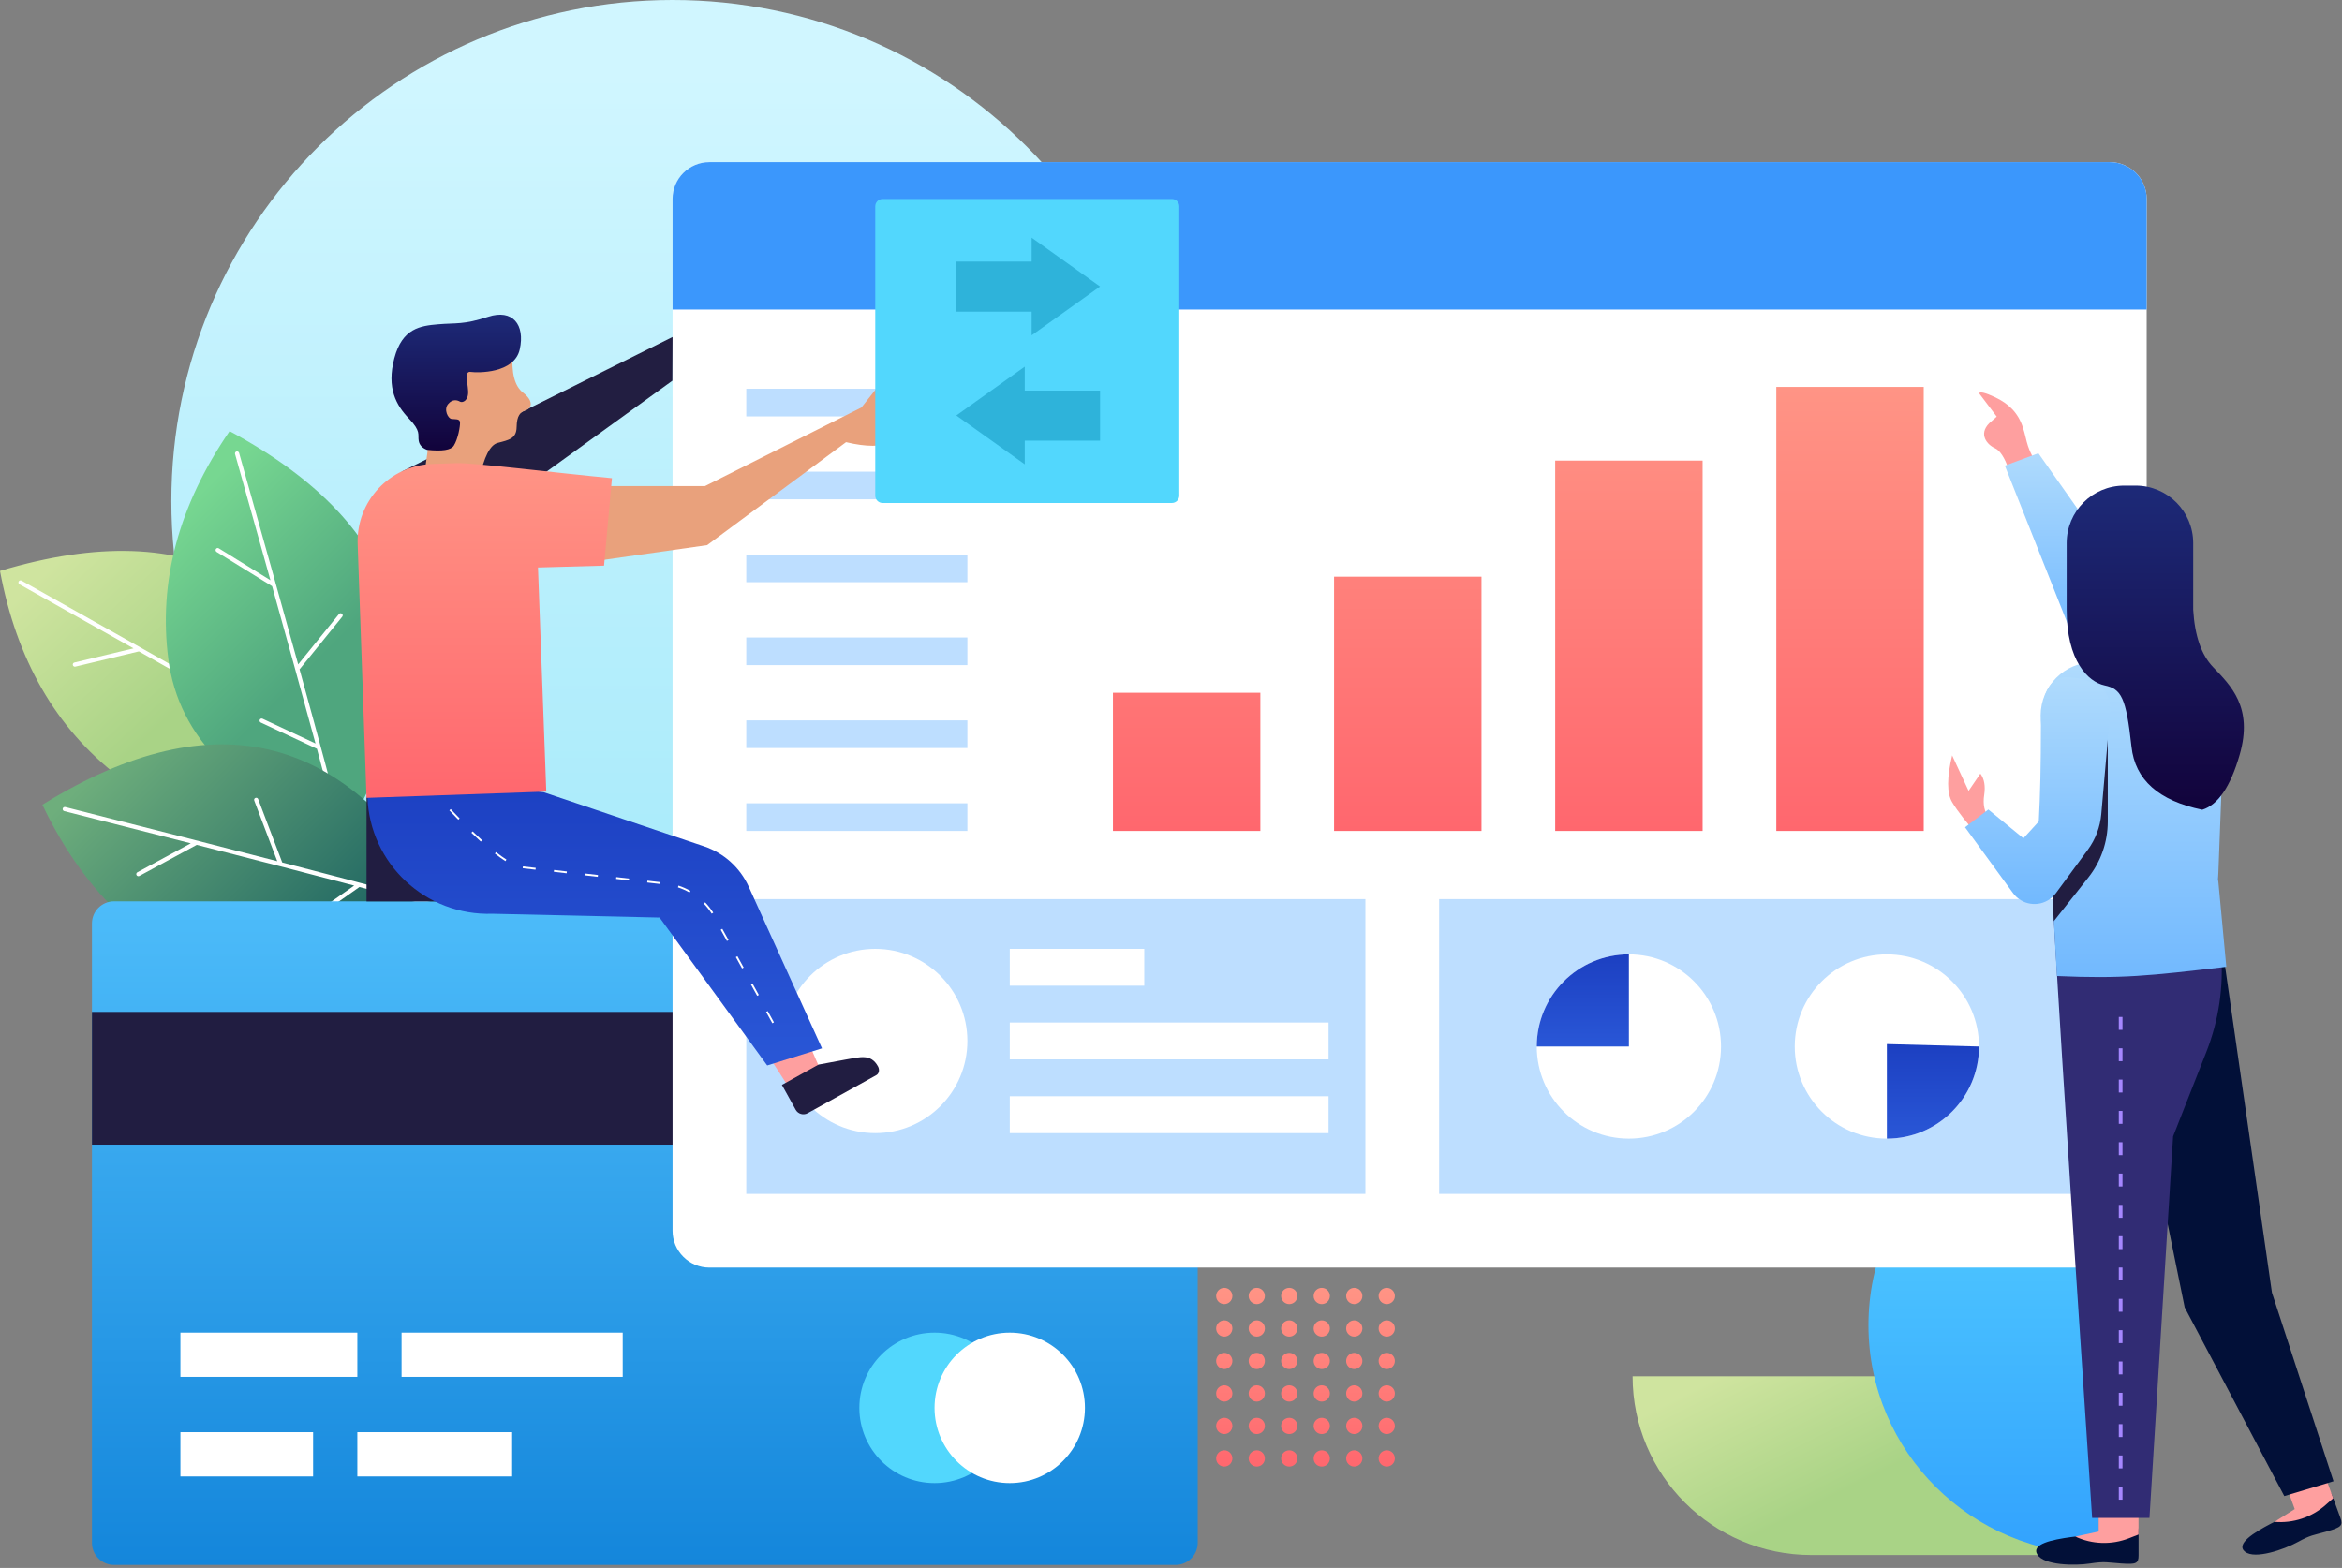<svg width="230" height="154" viewBox="0 0 230 154" fill="none" xmlns="http://www.w3.org/2000/svg">
<rect x="0" y="0" width="230" height="154" fill="#808080" stroke="none"/>
<path d="M66.05 98.444C93.234 98.444 115.271 76.407 115.271 49.222C115.271 22.038 93.234 0 66.05 0C38.866 0 16.829 22.038 16.829 49.222C16.829 76.407 38.866 98.444 66.05 98.444Z" fill="url(#paint0_linear)"/>
<path d="M160.33 135.18H188.389C198.083 135.18 205.942 143.039 205.942 152.733H177.884C168.189 152.733 160.33 144.874 160.33 135.18Z" fill="url(#paint1_linear)"/>
<path d="M206.121 152.649C206.121 137.232 206.121 117.741 206.121 107.673C193.624 107.673 183.493 117.741 183.493 130.161C183.493 142.581 193.624 152.649 206.121 152.649Z" fill="url(#paint2_linear)"/>
<path fill-rule="evenodd" clip-rule="evenodd" d="M120.231 128.089C120.672 128.089 121.029 127.732 121.029 127.291C121.029 126.851 120.672 126.494 120.231 126.494C119.791 126.494 119.433 126.851 119.433 127.291C119.433 127.732 119.791 128.089 120.231 128.089ZM121.029 130.482C121.029 130.923 120.672 131.28 120.231 131.28C119.791 131.28 119.433 130.923 119.433 130.482C119.433 130.042 119.791 129.685 120.231 129.685C120.672 129.685 121.029 130.042 121.029 130.482ZM120.231 134.471C120.672 134.471 121.029 134.114 121.029 133.674C121.029 133.233 120.672 132.876 120.231 132.876C119.791 132.876 119.433 133.233 119.433 133.674C119.433 134.114 119.791 134.471 120.231 134.471ZM121.029 136.865C121.029 137.305 120.672 137.663 120.231 137.663C119.791 137.663 119.433 137.305 119.433 136.865C119.433 136.424 119.791 136.067 120.231 136.067C120.672 136.067 121.029 136.424 121.029 136.865ZM120.231 140.854C120.672 140.854 121.029 140.496 121.029 140.056C121.029 139.615 120.672 139.258 120.231 139.258C119.791 139.258 119.433 139.615 119.433 140.056C119.433 140.496 119.791 140.854 120.231 140.854ZM120.231 144.045C120.672 144.045 121.029 143.688 121.029 143.247C121.029 142.806 120.672 142.449 120.231 142.449C119.791 142.449 119.433 142.806 119.433 143.247C119.433 143.688 119.791 144.045 120.231 144.045ZM124.22 143.247C124.22 143.688 123.863 144.045 123.423 144.045C122.982 144.045 122.625 143.688 122.625 143.247C122.625 142.806 122.982 142.449 123.423 142.449C123.863 142.449 124.22 142.806 124.22 143.247ZM123.423 140.854C123.863 140.854 124.22 140.496 124.22 140.056C124.22 139.615 123.863 139.258 123.423 139.258C122.982 139.258 122.625 139.615 122.625 140.056C122.625 140.496 122.982 140.854 123.423 140.854ZM124.22 136.865C124.22 137.305 123.863 137.663 123.423 137.663C122.982 137.663 122.625 137.305 122.625 136.865C122.625 136.424 122.982 136.067 123.423 136.067C123.863 136.067 124.22 136.424 124.22 136.865ZM123.423 134.471C123.863 134.471 124.22 134.114 124.22 133.674C124.22 133.233 123.863 132.876 123.423 132.876C122.982 132.876 122.625 133.233 122.625 133.674C122.625 134.114 122.982 134.471 123.423 134.471ZM124.22 130.482C124.22 130.923 123.863 131.28 123.423 131.28C122.982 131.28 122.625 130.923 122.625 130.482C122.625 130.042 122.982 129.685 123.423 129.685C123.863 129.685 124.22 130.042 124.22 130.482ZM123.423 128.089C123.863 128.089 124.22 127.732 124.22 127.291C124.22 126.851 123.863 126.494 123.423 126.494C122.982 126.494 122.625 126.851 122.625 127.291C122.625 127.732 122.982 128.089 123.423 128.089ZM127.412 143.247C127.412 143.688 127.054 144.045 126.614 144.045C126.173 144.045 125.816 143.688 125.816 143.247C125.816 142.806 126.173 142.449 126.614 142.449C127.054 142.449 127.412 142.806 127.412 143.247ZM126.614 140.854C127.054 140.854 127.412 140.496 127.412 140.056C127.412 139.615 127.054 139.258 126.614 139.258C126.173 139.258 125.816 139.615 125.816 140.056C125.816 140.496 126.173 140.854 126.614 140.854ZM127.412 136.865C127.412 137.305 127.054 137.663 126.614 137.663C126.173 137.663 125.816 137.305 125.816 136.865C125.816 136.424 126.173 136.067 126.614 136.067C127.054 136.067 127.412 136.424 127.412 136.865ZM126.614 134.471C127.054 134.471 127.412 134.114 127.412 133.674C127.412 133.233 127.054 132.876 126.614 132.876C126.173 132.876 125.816 133.233 125.816 133.674C125.816 134.114 126.173 134.471 126.614 134.471ZM127.412 130.482C127.412 130.923 127.054 131.28 126.614 131.28C126.173 131.28 125.816 130.923 125.816 130.482C125.816 130.042 126.173 129.685 126.614 129.685C127.054 129.685 127.412 130.042 127.412 130.482ZM126.614 128.089C127.054 128.089 127.412 127.732 127.412 127.291C127.412 126.851 127.054 126.494 126.614 126.494C126.173 126.494 125.816 126.851 125.816 127.291C125.816 127.732 126.173 128.089 126.614 128.089ZM130.603 143.247C130.603 143.688 130.246 144.045 129.805 144.045C129.364 144.045 129.007 143.688 129.007 143.247C129.007 142.806 129.364 142.449 129.805 142.449C130.246 142.449 130.603 142.806 130.603 143.247ZM129.805 140.854C130.246 140.854 130.603 140.496 130.603 140.056C130.603 139.615 130.246 139.258 129.805 139.258C129.364 139.258 129.007 139.615 129.007 140.056C129.007 140.496 129.364 140.854 129.805 140.854ZM130.603 136.865C130.603 137.305 130.246 137.663 129.805 137.663C129.364 137.663 129.007 137.305 129.007 136.865C129.007 136.424 129.364 136.067 129.805 136.067C130.246 136.067 130.603 136.424 130.603 136.865ZM129.805 134.471C130.246 134.471 130.603 134.114 130.603 133.674C130.603 133.233 130.246 132.876 129.805 132.876C129.364 132.876 129.007 133.233 129.007 133.674C129.007 134.114 129.364 134.471 129.805 134.471ZM130.603 130.482C130.603 130.923 130.246 131.28 129.805 131.28C129.364 131.28 129.007 130.923 129.007 130.482C129.007 130.042 129.364 129.685 129.805 129.685C130.246 129.685 130.603 130.042 130.603 130.482ZM129.805 128.089C130.246 128.089 130.603 127.732 130.603 127.291C130.603 126.851 130.246 126.494 129.805 126.494C129.364 126.494 129.007 126.851 129.007 127.291C129.007 127.732 129.364 128.089 129.805 128.089ZM133.794 143.247C133.794 143.688 133.437 144.045 132.996 144.045C132.556 144.045 132.199 143.688 132.199 143.247C132.199 142.806 132.556 142.449 132.996 142.449C133.437 142.449 133.794 142.806 133.794 143.247ZM132.996 140.854C133.437 140.854 133.794 140.496 133.794 140.056C133.794 139.615 133.437 139.258 132.996 139.258C132.556 139.258 132.199 139.615 132.199 140.056C132.199 140.496 132.556 140.854 132.996 140.854ZM133.794 136.865C133.794 137.305 133.437 137.663 132.996 137.663C132.556 137.663 132.199 137.305 132.199 136.865C132.199 136.424 132.556 136.067 132.996 136.067C133.437 136.067 133.794 136.424 133.794 136.865ZM132.996 134.471C133.437 134.471 133.794 134.114 133.794 133.674C133.794 133.233 133.437 132.876 132.996 132.876C132.556 132.876 132.199 133.233 132.199 133.674C132.199 134.114 132.556 134.471 132.996 134.471ZM133.794 130.482C133.794 130.923 133.437 131.28 132.996 131.28C132.556 131.28 132.199 130.923 132.199 130.482C132.199 130.042 132.556 129.685 132.996 129.685C133.437 129.685 133.794 130.042 133.794 130.482ZM132.996 128.089C133.437 128.089 133.794 127.732 133.794 127.291C133.794 126.851 133.437 126.494 132.996 126.494C132.556 126.494 132.199 126.851 132.199 127.291C132.199 127.732 132.556 128.089 132.996 128.089ZM136.985 143.247C136.985 143.688 136.628 144.045 136.188 144.045C135.747 144.045 135.39 143.688 135.39 143.247C135.39 142.806 135.747 142.449 136.188 142.449C136.628 142.449 136.985 142.806 136.985 143.247ZM136.188 140.854C136.628 140.854 136.985 140.496 136.985 140.056C136.985 139.615 136.628 139.258 136.188 139.258C135.747 139.258 135.39 139.615 135.39 140.056C135.39 140.496 135.747 140.854 136.188 140.854ZM136.985 136.865C136.985 137.305 136.628 137.663 136.188 137.663C135.747 137.663 135.39 137.305 135.39 136.865C135.39 136.424 135.747 136.067 136.188 136.067C136.628 136.067 136.985 136.424 136.985 136.865ZM136.188 134.471C136.628 134.471 136.985 134.114 136.985 133.674C136.985 133.233 136.628 132.876 136.188 132.876C135.747 132.876 135.39 133.233 135.39 133.674C135.39 134.114 135.747 134.471 136.188 134.471ZM136.985 130.482C136.985 130.923 136.628 131.28 136.188 131.28C135.747 131.28 135.39 130.923 135.39 130.482C135.39 130.042 135.747 129.685 136.188 129.685C136.628 129.685 136.985 130.042 136.985 130.482ZM136.188 128.089C136.628 128.089 136.985 127.732 136.985 127.291C136.985 126.851 136.628 126.494 136.188 126.494C135.747 126.494 135.39 126.851 135.39 127.291C135.39 127.732 135.747 128.089 136.188 128.089Z" fill="url(#paint3_linear)"/>
<path d="M36.011 76.398C25.826 80.998 17.684 80.94 11.584 76.223C5.484 71.507 1.622 64.791 0 56.075C19.068 50.349 31.072 57.123 36.011 76.398Z" fill="url(#paint4_linear)"/>
<path d="M20.973 68.127C18.775 66.88 16.331 65.499 13.64 63.982L7.4 65.476C7.289 65.503 7.178 65.434 7.152 65.323C7.125 65.212 7.193 65.1 7.304 65.074L13.111 63.683C9.753 61.791 6.021 59.693 1.915 57.391C1.816 57.335 1.78 57.209 1.836 57.109C1.891 57.01 2.017 56.974 2.116 57.03C9.613 61.234 15.863 64.754 20.866 67.591L20.22 61.243C20.192 60.968 20.602 60.926 20.63 61.201L21.305 67.841C27.975 71.625 32.361 74.158 34.464 75.44C34.562 75.499 34.592 75.627 34.533 75.724C34.474 75.822 34.347 75.853 34.25 75.794C32.992 75.027 30.913 73.81 28.013 72.143C28.006 72.147 27.998 72.151 27.989 72.154L22.286 74.244C22.179 74.283 22.061 74.228 22.022 74.121C21.983 74.013 22.038 73.895 22.145 73.856L27.547 71.876C25.694 70.812 23.524 69.575 21.039 68.165C21.015 68.157 20.992 68.144 20.973 68.127Z" fill="white"/>
<path d="M33.73 82.157C23.261 78.191 17.529 72.387 16.534 64.745C15.539 57.103 17.543 49.637 22.547 42.346C40.11 51.806 43.838 65.076 33.73 82.157Z" fill="url(#paint5_linear)"/>
<path d="M29.418 65.745C31.462 73.153 32.776 78.055 33.359 80.454C33.386 80.565 33.318 80.677 33.208 80.704C33.097 80.731 32.986 80.663 32.959 80.552C32.611 79.117 31.999 76.781 31.125 73.546C31.117 73.543 31.109 73.54 31.101 73.536L25.609 70.968C25.506 70.92 25.461 70.797 25.509 70.693C25.557 70.59 25.679 70.545 25.782 70.593L30.985 73.026C30.425 70.959 29.764 68.545 29.002 65.785C28.991 65.762 28.983 65.737 28.982 65.712C28.308 63.27 27.555 60.559 26.723 57.578L21.27 54.207C21.174 54.147 21.143 54.02 21.203 53.922C21.262 53.825 21.389 53.795 21.486 53.854L26.559 56.991C25.521 53.271 24.363 49.14 23.084 44.599C23.053 44.489 23.117 44.375 23.226 44.344C23.335 44.313 23.449 44.377 23.48 44.487C25.814 52.778 27.748 59.702 29.283 65.257L33.29 60.31C33.463 60.097 33.782 60.358 33.609 60.572L29.418 65.745Z" fill="white"/>
<path d="M44.154 89.317C35.509 96.41 27.635 98.471 20.532 95.499C13.429 92.528 7.973 87.042 4.162 79.041C21.092 68.55 34.423 71.975 44.154 89.317Z" fill="url(#paint6_linear)"/>
<path d="M27.718 84.712C35.13 86.63 40.017 87.933 42.377 88.623C42.486 88.655 42.549 88.769 42.517 88.879C42.485 88.988 42.371 89.051 42.262 89.019C40.849 88.606 38.529 87.973 35.301 87.119C35.294 87.124 35.288 87.13 35.281 87.135L30.314 90.625C30.221 90.691 30.093 90.668 30.027 90.575C29.962 90.482 29.985 90.353 30.078 90.288L34.782 86.981C32.719 86.437 30.306 85.808 27.544 85.093C27.518 85.092 27.494 85.085 27.47 85.074C25.027 84.442 22.312 83.745 19.324 82.981L13.686 86.036C13.586 86.09 13.461 86.053 13.407 85.953C13.352 85.853 13.39 85.728 13.49 85.673L18.736 82.83C15.008 81.877 10.865 80.824 6.308 79.669C6.198 79.641 6.131 79.529 6.159 79.419C6.187 79.308 6.299 79.242 6.409 79.269C14.729 81.377 21.669 83.149 27.229 84.586L24.97 78.638C24.872 78.381 25.257 78.234 25.355 78.492L27.718 84.712Z" fill="white"/>
<path d="M11.202 88.527H115.452C116.652 88.527 117.624 89.499 117.624 90.698V151.533C117.624 152.732 116.652 153.704 115.452 153.704H11.202C10.003 153.704 9.03 152.732 9.03 151.533V90.698C9.03 89.499 10.003 88.527 11.202 88.527Z" fill="url(#paint7_linear)"/>
<path d="M9.03 99.39H117.624V112.425H9.03V99.39Z" fill="#211D41"/>
<path fill-rule="evenodd" clip-rule="evenodd" d="M35.093 130.892H17.718V135.237H35.093V130.892ZM30.749 140.669H17.718V145.014H30.749V140.669ZM39.437 130.892H61.155V135.237H39.437V130.892ZM50.296 140.669H35.093V145.014H50.296V140.669Z" fill="white"/>
<path d="M91.779 145.666C95.857 145.666 99.163 142.358 99.163 138.279C99.163 134.199 95.857 130.892 91.779 130.892C87.7 130.892 84.394 134.199 84.394 138.279C84.394 142.358 87.7 145.666 91.779 145.666Z" fill="#52D7FD"/>
<path d="M99.163 145.666C103.241 145.666 106.547 142.358 106.547 138.279C106.547 134.199 103.241 130.892 99.163 130.892C95.085 130.892 91.779 134.199 91.779 138.279C91.779 142.358 95.085 145.666 99.163 145.666Z" fill="white"/>
<path d="M69.669 15.925H207.199C209.198 15.925 210.818 17.545 210.818 19.544V120.884C210.818 122.883 209.198 124.503 207.199 124.503H69.669C67.671 124.503 66.05 122.883 66.05 120.884V19.544C66.05 17.545 67.671 15.925 69.669 15.925Z" fill="white"/>
<path fill-rule="evenodd" clip-rule="evenodd" d="M134.091 88.31H73.289V117.264H134.091V88.31ZM209.913 88.31H141.33V117.264H209.913V88.31Z" fill="#BDDEFF"/>
<path fill-rule="evenodd" clip-rule="evenodd" d="M76.908 102.244C76.908 107.242 80.959 111.293 85.956 111.293C90.953 111.293 95.004 107.242 95.004 102.244C95.004 97.247 90.953 93.196 85.956 93.196C80.959 93.196 76.908 97.247 76.908 102.244ZM112.376 93.196H99.166V96.816H112.376V93.196ZM99.166 107.673H130.472V111.293H99.166V107.673ZM130.472 100.435H99.166V104.054H130.472V100.435Z" fill="white"/>
<path d="M159.968 111.835C164.965 111.835 169.016 107.784 169.016 102.787C169.016 97.79 164.965 93.739 159.968 93.739C154.971 93.739 150.92 97.79 150.92 102.787C150.92 107.784 154.971 111.835 159.968 111.835Z" fill="white"/>
<path d="M159.968 93.739C154.971 93.739 150.92 97.79 150.92 102.787H159.968C159.968 99.002 159.968 95.987 159.968 93.739Z" fill="url(#paint8_linear)"/>
<path d="M185.303 111.835C190.3 111.835 194.351 107.784 194.351 102.787C194.351 97.79 190.3 93.739 185.303 93.739C180.306 93.739 176.255 97.79 176.255 102.787C176.255 107.784 180.306 111.835 185.303 111.835Z" fill="white"/>
<path d="M185.303 102.548C185.303 102.708 185.303 105.803 185.303 111.836C190.3 111.836 194.351 107.785 194.351 102.787C194.351 102.787 191.335 102.708 185.303 102.548Z" fill="url(#paint9_linear)"/>
<path fill-rule="evenodd" clip-rule="evenodd" d="M188.922 38.002H174.445V81.615H188.922V38.002ZM152.73 45.241H167.207V81.615H152.73V45.241ZM145.492 56.642H131.015V81.615H145.492V56.642ZM123.776 68.042H109.3V81.615H123.776V68.042Z" fill="url(#paint10_linear)"/>
<path fill-rule="evenodd" clip-rule="evenodd" d="M95.004 38.183H73.289V40.898H95.004V38.183ZM73.289 46.327H95.004V49.041H73.289V46.327ZM95.004 54.47H73.289V57.184H95.004V54.47ZM73.289 62.613H95.004V65.328H73.289V62.613ZM95.004 70.757H73.289V73.471H95.004V70.757ZM95.004 78.9H73.289V81.615H95.004V78.9Z" fill="#BDDEFF"/>
<path d="M69.669 15.925H207.199C209.198 15.925 210.818 17.545 210.818 19.544V30.402H66.05V19.544C66.05 17.545 67.671 15.925 69.669 15.925Z" fill="#3B97FC"/>
<path d="M206.682 151.138C207.48 150.666 208.225 150.304 208.917 150.052C209.955 149.674 210.022 150.062 210.022 150.508C210.022 150.954 210.022 151.955 210.022 152.764C210.022 153.573 209.772 153.662 208.348 153.565C206.924 153.468 206.75 153.336 205.256 153.565C203.762 153.794 200.748 153.75 200.09 152.7C199.433 151.65 201.554 151.219 203.407 150.967C204.643 150.8 205.735 150.856 206.682 151.138Z" fill="#021038"/>
<path d="M210.016 146.39V150.719L209.077 151.086C207.371 151.753 205.467 151.693 203.806 150.92L206.102 150.425V146.39H210.016Z" fill="#FE9F9F"/>
<path d="M226.147 148.695C226.735 147.978 227.311 147.383 227.875 146.91C228.722 146.2 228.918 146.542 229.07 146.961C229.223 147.38 229.565 148.321 229.842 149.081C230.118 149.84 229.913 150.01 228.542 150.406C227.171 150.801 226.962 150.737 225.637 151.463C224.312 152.189 221.464 153.179 220.487 152.417C219.51 151.655 221.355 150.525 223.011 149.654C224.115 149.074 225.16 148.754 226.147 148.695Z" fill="#021038"/>
<path d="M199.211 64.405L204.508 76.676L195.85 83.056L189.819 70.296L199.211 64.405Z" fill="white"/>
<path d="M227.656 143.093L229.136 147.161L228.38 147.827C227.005 149.037 225.195 149.632 223.37 149.474L225.358 148.223L223.978 144.432L227.656 143.093Z" fill="#FE9F9F"/>
<path d="M215.982 85.772L218.286 93.317L223.12 126.963L229.167 145.488L224.333 146.944L214.551 128.412L208.809 100.254L215.982 85.772Z" fill="#021038"/>
<path d="M195.335 80.362C194.88 79.753 194.721 78.998 194.859 78.098C194.996 77.198 194.871 76.493 194.486 75.983L193.328 77.678L191.713 74.195C191.19 76.377 191.19 77.908 191.713 78.789C192.236 79.669 193.16 80.85 194.486 82.331L195.335 80.362Z" fill="#FE9F9F"/>
<path d="M205.461 149.09C202.842 109.777 201.532 88.871 201.532 86.37C201.532 82.62 217.834 75.84 217.834 86.37C217.834 88.812 217.93 91.221 218.122 93.597C218.389 96.9 217.897 100.219 216.684 103.302L213.412 111.615L211.092 149.09H205.461Z" fill="#312C74"/>
<path d="M218.639 94.958C210.988 95.858 208.36 96.14 202.002 95.865C201.743 91.44 201.532 87.156 201.532 86.37C201.532 84.306 201.163 79.098 200.424 70.748C200.41 70.594 200.403 70.439 200.403 70.285C200.403 67.387 202.753 65.037 205.651 65.037L215.031 65.037C215.075 65.037 215.118 65.038 215.162 65.04C217.079 65.112 218.575 66.725 218.503 68.643L217.834 86.37C218.146 89.745 218.415 92.607 218.639 94.958Z" fill="url(#paint11_linear)"/>
<path d="M206.998 71.511V80.691C206.998 82.687 206.324 84.625 205.086 86.19C203.955 87.621 202.824 89.051 201.693 90.482C201.616 88.968 201.532 86.799 201.532 86.37C201.532 85.614 201.482 84.436 201.383 82.836C202.865 82.836 204.737 79.061 206.998 71.511Z" fill="#211D41"/>
<path d="M197.26 46.067C196.857 44.923 196.406 44.239 195.904 44.015C195.152 43.679 194.28 42.659 195.352 41.573L196.091 40.918L194.351 38.615C194.483 38.449 195.001 38.579 195.904 39.004C197.26 39.641 198.177 40.521 198.66 41.977C199.143 43.433 198.903 43.981 200.528 46.35L197.808 47.106L197.26 46.067Z" fill="#FE9F9F"/>
<path d="M203.531 62.46L196.89 45.736L200.184 44.517L207.756 55.264L203.531 62.46Z" fill="url(#paint12_linear)"/>
<path d="M203.611 66.576C204.198 66.59 204.958 66.817 205.892 67.258C206.825 67.699 207.275 68.585 207.239 69.916L206.36 79.954C206.249 81.224 205.791 82.439 205.035 83.466L201.899 87.729C201.74 87.944 201.55 88.134 201.334 88.291C200.171 89.139 198.541 88.883 197.694 87.72L192.98 81.253L195.268 79.509L198.714 82.335L200.222 80.682C200.362 78.14 200.431 75.048 200.431 71.407C200.431 67.767 201.491 66.156 203.611 66.576Z" fill="url(#paint13_linear)"/>
<path d="M216.278 79.533C211.995 78.65 209.678 76.586 209.325 73.339C208.797 68.469 208.317 67.667 206.684 67.32C205.05 66.973 202.961 64.893 202.961 59.891V53.343C202.961 50.225 205.488 47.697 208.607 47.697H209.741C212.859 47.697 215.387 50.225 215.387 53.343V59.891C215.54 62.445 216.19 64.322 217.337 65.521C219.057 67.32 221.301 69.448 219.948 74.135C219.046 77.261 217.823 79.06 216.278 79.533Z" fill="url(#paint14_linear)"/>
<path fill-rule="evenodd" clip-rule="evenodd" d="M208.08 101.153H208.442V99.886H208.08V101.153ZM208.442 104.229H208.08V102.962H208.442V104.229ZM208.08 107.305H208.442V106.039H208.08V107.305ZM208.442 110.382H208.08V109.115H208.442V110.382ZM208.08 113.458H208.442V112.191H208.08V113.458ZM208.442 116.535H208.08V115.268H208.442V116.535ZM208.08 119.611H208.442V118.344H208.08V119.611ZM208.442 122.687H208.08V121.421H208.442V122.687ZM208.08 125.764H208.442V124.497H208.08V125.764ZM208.442 128.84H208.08V127.573H208.442V128.84ZM208.08 131.916H208.442V130.65H208.08V131.916ZM208.442 134.993H208.08V133.726H208.442V134.993ZM208.08 138.069H208.442V136.802H208.08V138.069ZM208.442 141.146H208.08V139.879H208.442V141.146ZM208.08 144.222H208.442V142.955H208.08V144.222ZM208.08 147.298H208.442V146.032H208.08V147.298Z" fill="#A587FF"/>
<path d="M66.032 37.393L45.188 52.456L39.437 46.327L66.049 33.099L66.032 37.393Z" fill="#221E41"/>
<path d="M37.582 74.269L48.919 81.588L55.361 88.534H35.996V78.355L37.582 74.269Z" fill="#211D41"/>
<path d="M77.331 106.592L75.731 104.104L79.3 102.163L80.63 105.228L77.331 106.592Z" fill="#FE9F9F"/>
<path d="M76.789 106.558L80.384 104.565L83.083 104.063C84.456 103.833 85.515 103.464 86.221 104.737C86.402 105.064 86.332 105.449 86.065 105.597L79.322 109.335C78.902 109.568 78.373 109.416 78.141 108.997L76.789 106.558Z" fill="#211D41"/>
<path d="M47.076 47.041L41.716 46.288L42.005 44.237C41.039 42.182 41.051 39.519 42.04 36.247C43.03 32.975 45.799 32.453 50.349 34.682C50.207 36.63 50.542 37.92 51.352 38.552C52.568 39.5 52.096 40.158 51.602 40.315C51.107 40.472 50.753 40.806 50.735 41.945C50.716 43.084 50.002 43.209 48.877 43.502C48.126 43.697 47.526 44.877 47.076 47.041Z" fill="#E9A17C"/>
<path d="M41.938 44.184C41.463 44.004 41.19 43.707 41.119 43.292C41.012 42.67 41.374 42.381 40.15 41.101C38.926 39.82 37.944 38.128 38.725 35.184C39.505 32.24 41.272 32.001 43.035 31.851C44.797 31.701 45.512 31.907 47.934 31.116C50.357 30.325 51.575 31.901 51.044 34.307C50.513 36.712 46.873 36.62 46.233 36.53C45.594 36.44 45.909 37.401 45.972 38.389C46.035 39.376 45.403 39.589 45.172 39.449C44.941 39.309 44.451 39.145 44.004 39.688C43.556 40.231 43.991 41.099 44.342 41.148C44.693 41.197 45.161 41.096 45.176 41.497C45.192 41.897 44.977 43.127 44.564 43.776C44.289 44.209 43.414 44.345 41.938 44.184Z" fill="url(#paint15_linear)"/>
<path d="M38.421 75.748L53.398 77.814L69.145 83.126C71.094 83.784 72.682 85.22 73.531 87.093L80.728 102.968L75.344 104.65L64.775 90.12L48.381 89.748C41.818 89.977 36.312 84.843 36.083 78.279L38.421 75.748Z" fill="url(#paint16_linear)"/>
<path d="M58.269 47.744H69.23L84.598 40.023L86.053 38.183V39.862H89.725C89.371 41.77 88.67 42.959 87.623 43.431C86.577 43.903 85.065 43.903 83.088 43.431L69.446 53.542L58.269 55.133V47.744Z" fill="#E9A17C"/>
<path d="M60.097 46.967L59.323 55.556L52.833 55.737L53.648 77.75L35.995 78.366L35.124 53.433C34.978 49.237 38.26 45.718 42.455 45.572L44.837 45.488C46.473 45.431 54.94 46.483 60.097 46.967Z" fill="url(#paint17_linear)"/>
<path fill-rule="evenodd" clip-rule="evenodd" d="M44.261 79.471L44.13 79.595C44.43 79.914 44.723 80.219 45.007 80.511L45.137 80.384C44.853 80.093 44.561 79.789 44.261 79.471ZM46.416 81.66L46.291 81.79C46.612 82.1 46.921 82.39 47.217 82.658L47.339 82.524C47.044 82.257 46.736 81.969 46.416 81.66ZM48.6 83.835L48.712 83.693C49.08 83.982 49.421 84.226 49.734 84.426L49.637 84.579C49.318 84.376 48.973 84.128 48.6 83.835ZM51.355 85.097L51.334 85.277L52.592 85.421L52.613 85.241L51.355 85.097ZM54.39 85.627L54.411 85.447L55.669 85.592L55.649 85.772L54.39 85.627ZM57.467 85.798L57.447 85.978L58.705 86.122L58.725 85.942L57.467 85.798ZM60.503 86.328L60.523 86.148L61.782 86.293L61.761 86.472L60.503 86.328ZM63.58 86.499L63.559 86.679L64.817 86.823L64.838 86.643L63.58 86.499ZM66.576 87.155L66.632 86.983C67.04 87.117 67.434 87.292 67.806 87.505L67.717 87.662C67.354 87.455 66.972 87.285 66.576 87.155ZM69.251 88.629L69.12 88.755C69.409 89.055 69.668 89.383 69.892 89.737L70.045 89.639C69.814 89.276 69.548 88.938 69.251 88.629ZM70.777 91.316L70.936 91.228L71.548 92.337L71.389 92.425L70.777 91.316ZM72.422 93.922L72.264 94.009L72.876 95.118L73.034 95.031L72.422 93.922ZM73.75 96.703L73.909 96.615L74.521 97.724L74.362 97.811L73.75 96.703ZM75.395 99.308L75.237 99.396L75.849 100.505L76.007 100.417L75.395 99.308Z" fill="white"/>
<path d="M86.68 19.544H115.09C115.49 19.544 115.814 19.868 115.814 20.268V48.679C115.814 49.079 115.49 49.403 115.09 49.403H86.68C86.28 49.403 85.956 49.079 85.956 48.679V20.268C85.956 19.868 86.28 19.544 86.68 19.544Z" fill="#52D7FD"/>
<path fill-rule="evenodd" clip-rule="evenodd" d="M93.918 30.613H101.313V32.935L108.033 28.14L101.313 23.344V25.695H93.918V30.613ZM100.638 45.603V43.28H108.033V38.362H100.638V36.012L93.918 40.807L100.638 45.603Z" fill="#2EB3DA"/>
<defs>
<linearGradient id="paint0_linear" x1="-4.726" y1="7.151" x2="-4.726" y2="148.708" gradientUnits="userSpaceOnUse">
<stop stop-color="#D0F6FF"/>
<stop offset="1" stop-color="#8BE2F7"/>
</linearGradient>
<linearGradient id="paint1_linear" x1="155.747" y1="141.715" x2="162.784" y2="155.703" gradientUnits="userSpaceOnUse">
<stop stop-color="#CFE49F"/>
<stop offset="1" stop-color="#A9D386"/>
</linearGradient>
<linearGradient id="paint2_linear" x1="184.315" y1="110.941" x2="184.315" y2="152.649" gradientUnits="userSpaceOnUse">
<stop stop-color="#55D0FF"/>
<stop offset="1" stop-color="#32A2FE"/>
</linearGradient>
<linearGradient id="paint3_linear" x1="119.433" y1="126.494" x2="119.433" y2="144.045" gradientUnits="userSpaceOnUse">
<stop stop-color="#FF9485"/>
<stop offset="1" stop-color="#FF676E"/>
</linearGradient>
<linearGradient id="paint4_linear" x1="-3.619" y1="63.676" x2="9.18" y2="77.396" gradientUnits="userSpaceOnUse">
<stop stop-color="#CFE49F"/>
<stop offset="1" stop-color="#A9D386"/>
</linearGradient>
<linearGradient id="paint5_linear" x1="18.032" y1="50.006" x2="32.131" y2="64.06" gradientUnits="userSpaceOnUse">
<stop stop-color="#77D791"/>
<stop offset="1" stop-color="#4FA67E"/>
</linearGradient>
<linearGradient id="paint6_linear" x1="-5.1" y1="90.221" x2="20.765" y2="115.812" gradientUnits="userSpaceOnUse">
<stop stop-color="#6EAE7C"/>
<stop offset="1" stop-color="#0F575D"/>
</linearGradient>
<linearGradient id="paint7_linear" x1="9.03" y1="88.527" x2="9.03" y2="153.704" gradientUnits="userSpaceOnUse">
<stop stop-color="#4DBCFA"/>
<stop offset="1" stop-color="#1486DB"/>
</linearGradient>
<linearGradient id="paint8_linear" x1="147.552" y1="88.948" x2="147.552" y2="110.629" gradientUnits="userSpaceOnUse">
<stop stop-color="#1533B6"/>
<stop offset="1" stop-color="#356BE9"/>
</linearGradient>
<linearGradient id="paint9_linear" x1="181.934" y1="97.63" x2="181.934" y2="119.884" gradientUnits="userSpaceOnUse">
<stop stop-color="#1533B6"/>
<stop offset="1" stop-color="#356BE9"/>
</linearGradient>
<linearGradient id="paint10_linear" x1="109.3" y1="38.002" x2="109.3" y2="81.615" gradientUnits="userSpaceOnUse">
<stop stop-color="#FF9485"/>
<stop offset="1" stop-color="#FF676E"/>
</linearGradient>
<linearGradient id="paint11_linear" x1="197.908" y1="56.574" x2="197.908" y2="95.966" gradientUnits="userSpaceOnUse">
<stop stop-color="#C0E4FD"/>
<stop offset="1" stop-color="#72B9FE"/>
</linearGradient>
<linearGradient id="paint12_linear" x1="195.403" y1="39.607" x2="195.403" y2="62.46" gradientUnits="userSpaceOnUse">
<stop stop-color="#C0E4FD"/>
<stop offset="1" stop-color="#72B9FE"/>
</linearGradient>
<linearGradient id="paint13_linear" x1="191.029" y1="60.414" x2="191.029" y2="88.791" gradientUnits="userSpaceOnUse">
<stop stop-color="#C0E4FD"/>
<stop offset="1" stop-color="#72B9FE"/>
</linearGradient>
<linearGradient id="paint14_linear" x1="202.961" y1="47.697" x2="202.961" y2="79.533" gradientUnits="userSpaceOnUse">
<stop stop-color="#1D2A78"/>
<stop offset="1" stop-color="#12033B"/>
</linearGradient>
<linearGradient id="paint15_linear" x1="38.446" y1="30.91" x2="38.446" y2="44.249" gradientUnits="userSpaceOnUse">
<stop stop-color="#1D2A78"/>
<stop offset="1" stop-color="#12033B"/>
</linearGradient>
<linearGradient id="paint16_linear" x1="19.461" y1="60.444" x2="19.461" y2="129.698" gradientUnits="userSpaceOnUse">
<stop stop-color="#1533B6"/>
<stop offset="1" stop-color="#356BE9"/>
</linearGradient>
<linearGradient id="paint17_linear" x1="35.12" y1="45.486" x2="35.12" y2="78.366" gradientUnits="userSpaceOnUse">
<stop stop-color="#FF9485"/>
<stop offset="1" stop-color="#FF676E"/>
</linearGradient>
</defs>
</svg>

